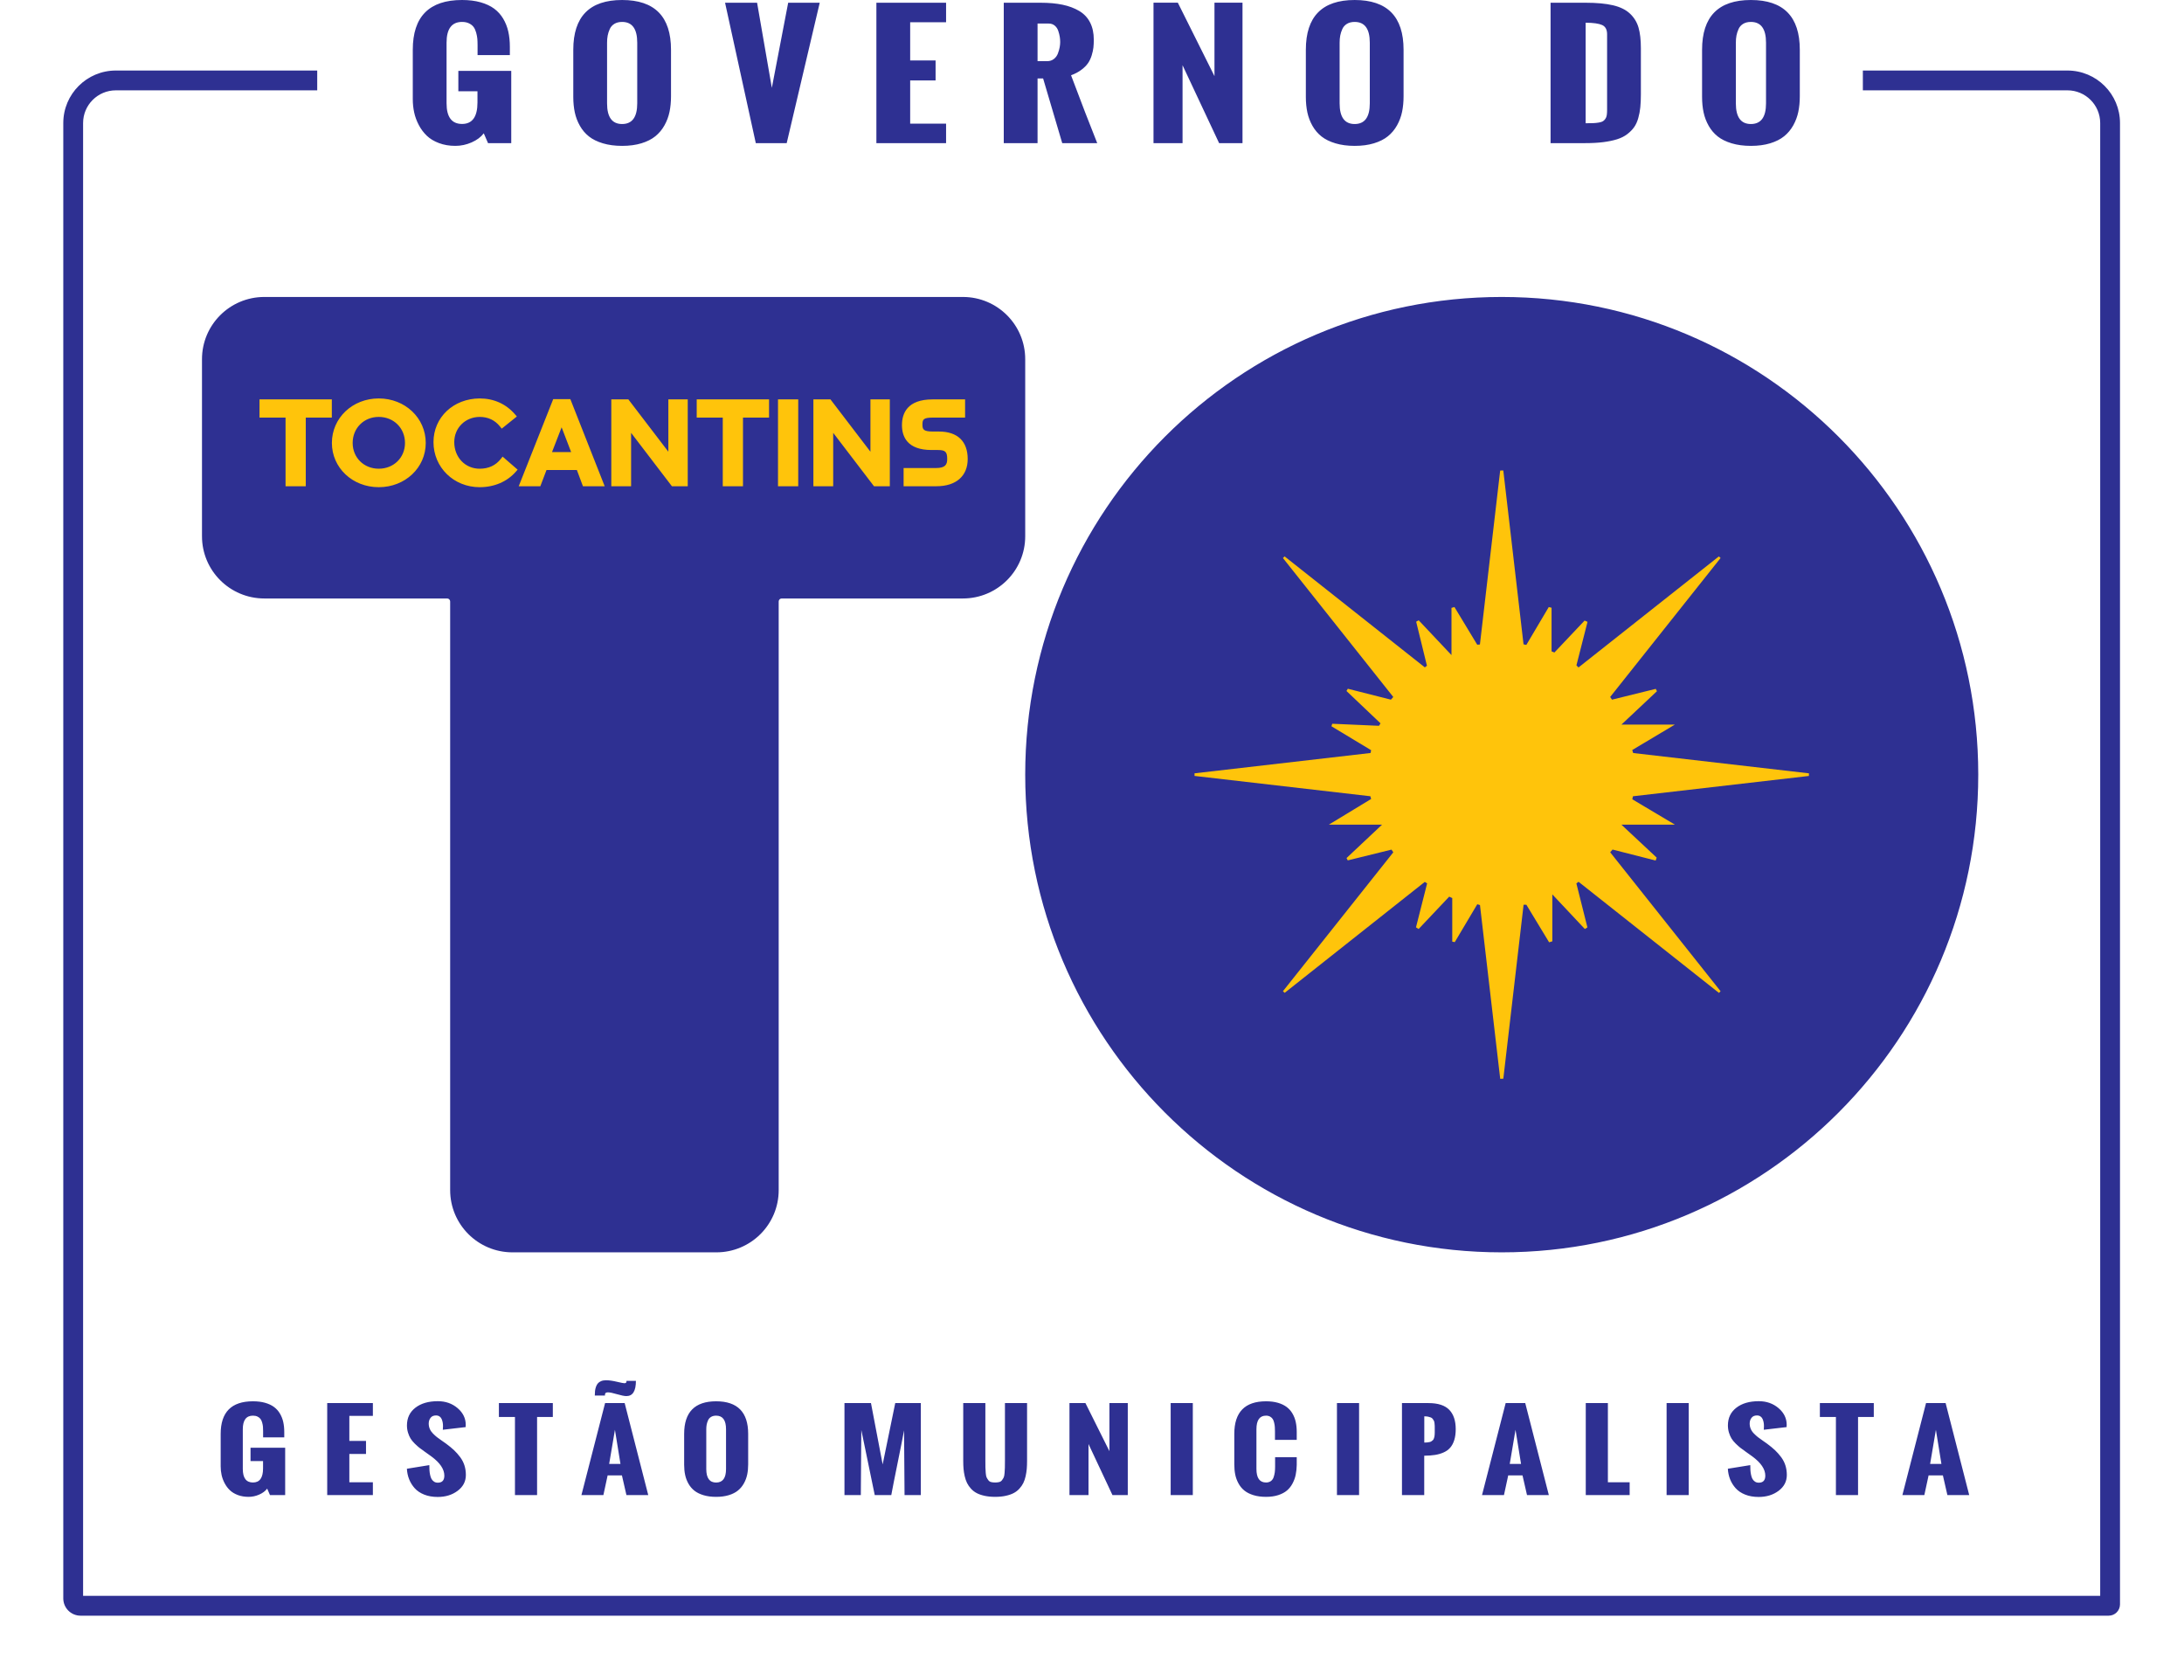 <?xml version="1.0" encoding="UTF-8" standalone="no"?>
<!DOCTYPE svg PUBLIC "-//W3C//DTD SVG 1.1//EN" "http://www.w3.org/Graphics/SVG/1.1/DTD/svg11.dtd">
<svg width="100%" height="100%" viewBox="0 0 2499 1922" version="1.1" xmlns="http://www.w3.org/2000/svg" xmlns:xlink="http://www.w3.org/1999/xlink" xml:space="preserve" xmlns:serif="http://www.serif.com/" style="fill-rule:evenodd;clip-rule:evenodd;stroke-linejoin:round;stroke-miterlimit:2;">
    <path d="M2403.11,1825.97L2403.11,140.791C2403.11,120.111 2386.3,103.358 2365.58,103.358L2131.54,103.358L2131.54,80.691L2365.58,80.691C2398.83,80.691 2425.77,107.604 2425.77,140.791L2425.77,1835.69C2425.77,1842.83 2419.97,1848.64 2412.82,1848.64L92.174,1848.64C81.266,1848.64 72.416,1839.8 72.416,1828.89L72.416,140.791C72.416,107.604 99.35,80.691 132.599,80.691L362.974,80.691L362.974,103.358C362.974,103.358 132.599,103.358 132.599,103.358C111.881,103.358 95.082,120.111 95.082,140.791L95.082,1825.97L2403.11,1825.97ZM465.581,1680.52L491.248,1676.36C491.248,1678.51 491.29,1680.4 491.39,1682.04C491.473,1683.67 491.723,1685.45 492.115,1687.39C492.506,1689.31 493.04,1690.9 493.715,1692.12C494.39,1693.35 495.34,1694.38 496.573,1695.22C497.798,1696.06 499.248,1696.47 500.915,1696.47C505.923,1696.47 508.431,1693.79 508.431,1688.41C508.431,1681.05 503.498,1673.71 493.615,1666.43L485.756,1660.81C483.256,1659.06 481.248,1657.61 479.765,1656.43C478.281,1655.26 476.54,1653.68 474.515,1651.7C472.498,1649.7 470.923,1647.79 469.79,1645.93C468.648,1644.09 467.673,1641.86 466.865,1639.24C466.048,1636.62 465.648,1633.86 465.648,1630.94C465.648,1622.4 468.873,1615.65 475.315,1610.68C481.765,1605.7 490.315,1603.22 500.981,1603.22C509.848,1603.22 517.381,1605.87 523.598,1611.17C529.806,1616.48 532.923,1622.87 532.923,1630.36L532.848,1631.11L532.848,1632.86L506.69,1635.91C506.69,1635.48 506.723,1634.81 506.79,1633.89C506.865,1632.98 506.898,1632.23 506.898,1631.64C506.898,1630.23 506.781,1628.89 506.556,1627.61C506.315,1626.32 505.94,1625.03 505.406,1623.75C504.865,1622.46 504.04,1621.44 502.94,1620.68C501.823,1619.92 500.481,1619.53 498.898,1619.53C496.123,1619.53 494.031,1620.45 492.64,1622.29C491.248,1624.11 490.548,1626.28 490.548,1628.78C490.548,1630.95 490.956,1633.01 491.773,1634.91C492.581,1636.82 493.815,1638.61 495.456,1640.26C497.098,1641.92 498.623,1643.29 500.006,1644.39C501.406,1645.48 503.256,1646.81 505.573,1648.4C507.898,1649.96 509.54,1651.13 510.515,1651.87C514.09,1654.52 517.098,1657.01 519.556,1659.32C522.015,1661.65 524.34,1664.27 526.515,1667.19C528.69,1670.11 530.331,1673.26 531.423,1676.65C532.515,1680.06 533.056,1683.72 533.056,1687.65C533.056,1695.02 529.923,1701.05 523.665,1705.75C517.406,1710.45 509.798,1712.79 500.848,1712.79C495.048,1712.79 489.898,1711.89 485.398,1710.1C480.906,1708.31 477.273,1705.87 474.515,1702.8C471.756,1699.71 469.631,1696.31 468.156,1692.56C466.665,1688.82 465.806,1684.81 465.581,1680.52ZM1977.06,1680.52L2002.73,1676.36C2002.73,1678.51 2002.77,1680.4 2002.87,1682.04C2002.96,1683.67 2003.2,1685.45 2003.6,1687.39C2003.98,1689.31 2004.52,1690.9 2005.2,1692.12C2005.87,1693.35 2006.82,1694.38 2008.05,1695.22C2009.27,1696.06 2010.73,1696.47 2012.4,1696.47C2017.41,1696.47 2019.91,1693.79 2019.91,1688.41C2019.91,1681.05 2014.97,1673.71 2005.09,1666.43L1997.23,1660.81C1994.73,1659.06 1992.74,1657.61 1991.26,1656.43C1989.77,1655.26 1988.02,1653.68 1986,1651.7C1983.98,1649.7 1982.41,1647.79 1981.27,1645.93C1980.14,1644.09 1979.15,1641.86 1978.35,1639.24C1977.54,1636.62 1977.13,1633.86 1977.13,1630.94C1977.13,1622.4 1980.35,1615.65 1986.79,1610.68C1993.24,1605.7 2001.81,1603.22 2012.47,1603.22C2021.32,1603.22 2028.86,1605.87 2035.07,1611.17C2041.29,1616.48 2044.4,1622.87 2044.4,1630.36L2044.32,1631.11L2044.32,1632.86L2018.17,1635.91C2018.17,1635.48 2018.21,1634.81 2018.28,1633.89C2018.34,1632.98 2018.37,1632.23 2018.37,1631.64C2018.37,1630.23 2018.27,1628.89 2018.03,1627.61C2017.8,1626.32 2017.42,1625.03 2016.88,1623.75C2016.35,1622.46 2015.53,1621.44 2014.41,1620.68C2013.3,1619.92 2011.96,1619.53 2010.38,1619.53C2007.6,1619.53 2005.51,1620.45 2004.12,1622.29C2002.73,1624.11 2002.03,1626.28 2002.03,1628.78C2002.03,1630.95 2002.44,1633.01 2003.26,1634.91C2004.06,1636.82 2005.29,1638.61 2006.94,1640.26C2008.59,1641.92 2010.1,1643.29 2011.5,1644.39C2012.88,1645.48 2014.74,1646.81 2017.06,1648.4C2019.37,1649.96 2021.02,1651.13 2022,1651.87C2025.57,1654.52 2028.58,1657.01 2031.04,1659.32C2033.5,1661.65 2035.82,1664.27 2038,1667.19C2040.17,1670.11 2041.82,1673.26 2042.9,1676.65C2043.99,1680.06 2044.54,1683.72 2044.54,1687.65C2044.54,1695.02 2041.41,1701.05 2035.15,1705.75C2028.88,1710.45 2021.28,1712.79 2012.32,1712.79C2006.53,1712.79 2001.37,1711.89 1996.88,1710.1C1992.38,1708.31 1988.76,1705.87 1986,1702.8C1983.24,1699.71 1981.12,1696.31 1979.63,1692.56C1978.15,1688.82 1977.29,1684.81 1977.06,1680.52ZM782.826,1676.02L782.826,1640.64C782.826,1615.77 795.017,1603.34 819.409,1603.34C843.859,1603.34 856.084,1615.77 856.084,1640.64L856.084,1675.49C856.084,1679.7 855.709,1683.59 854.967,1687.15C854.217,1690.72 852.959,1694.1 851.167,1697.3C849.384,1700.5 847.109,1703.21 844.351,1705.45C841.592,1707.7 838.101,1709.46 833.876,1710.75C829.659,1712.03 824.842,1712.68 819.409,1712.68C814.034,1712.68 809.234,1712.04 805.017,1710.78C800.792,1709.51 797.317,1707.8 794.576,1705.63C791.851,1703.47 789.584,1700.82 787.792,1697.68C786.009,1694.54 784.734,1691.2 783.976,1687.65C783.201,1684.11 782.826,1680.22 782.826,1676.02ZM1102.16,1671.52L1102.16,1605.39L1127.49,1605.39L1127.49,1670.88C1127.49,1674.62 1127.51,1677.33 1127.55,1679.03C1127.6,1680.73 1127.71,1682.79 1127.9,1685.23C1128.09,1687.67 1128.41,1689.37 1128.87,1690.34C1129.35,1691.31 1129.98,1692.37 1130.8,1693.5C1131.6,1694.63 1132.66,1695.38 1133.95,1695.72C1135.25,1696.07 1136.84,1696.25 1138.68,1696.25C1140.54,1696.25 1142.11,1696.07 1143.41,1695.72C1144.71,1695.38 1145.76,1694.64 1146.58,1693.53C1147.4,1692.42 1148.03,1691.38 1148.5,1690.4C1148.95,1689.42 1149.29,1687.73 1149.47,1685.34C1149.65,1682.94 1149.77,1680.92 1149.81,1679.26C1149.86,1677.61 1149.89,1674.92 1149.89,1671.23L1149.89,1605.39L1175.2,1605.39L1175.2,1671.52C1175.2,1674.87 1175.09,1677.91 1174.86,1680.63C1174.62,1683.37 1174.19,1686.19 1173.54,1689.12C1172.89,1692.03 1172,1694.62 1170.9,1696.86C1169.78,1699.1 1168.3,1701.24 1166.44,1703.29C1164.59,1705.34 1162.4,1707.03 1159.87,1708.35C1157.35,1709.67 1154.29,1710.73 1150.72,1711.5C1147.15,1712.29 1143.14,1712.67 1138.68,1712.67C1134.24,1712.67 1130.22,1712.29 1126.65,1711.5C1123.08,1710.73 1120.04,1709.67 1117.54,1708.35C1115.03,1707.03 1112.85,1705.34 1111,1703.29C1109.14,1701.24 1107.65,1699.1 1106.54,1696.86C1105.44,1694.62 1104.55,1692.03 1103.87,1689.12C1103.2,1686.19 1102.74,1683.37 1102.51,1680.63C1102.28,1677.91 1102.16,1674.87 1102.16,1671.52ZM1412.32,1675.49L1412.32,1640.64C1412.32,1615.77 1424.43,1603.34 1448.64,1603.34C1453.74,1603.34 1458.27,1603.91 1462.24,1605.06C1466.2,1606.21 1469.52,1607.81 1472.21,1609.83C1474.91,1611.86 1477.12,1614.35 1478.86,1617.31C1480.6,1620.27 1481.86,1623.5 1482.61,1626.96C1483.38,1630.43 1483.76,1634.25 1483.76,1638.41L1483.76,1647.48L1458.86,1647.48L1458.86,1637.78C1458.86,1635.86 1458.81,1634.22 1458.71,1632.84C1458.63,1631.45 1458.38,1629.88 1457.99,1628.11C1457.6,1626.33 1457.06,1624.88 1456.4,1623.78C1455.72,1622.66 1454.72,1621.72 1453.41,1620.94C1452.08,1620.16 1450.5,1619.77 1448.64,1619.77C1441.31,1619.77 1437.65,1624.96 1437.65,1635.31L1437.65,1680.75C1437.65,1691.08 1441.31,1696.25 1448.64,1696.25C1450.81,1696.25 1452.64,1695.71 1454.13,1694.66C1455.61,1693.61 1456.68,1692.12 1457.33,1690.2C1457.98,1688.26 1458.41,1686.37 1458.66,1684.52C1458.89,1682.67 1459.01,1680.56 1459.01,1678.18L1459.01,1667.36L1483.76,1667.36L1483.76,1676.25C1483.67,1680.26 1483.28,1683.96 1482.58,1687.36C1481.89,1690.75 1480.71,1694.05 1479.03,1697.23C1477.36,1700.44 1475.24,1703.13 1472.66,1705.34C1470.09,1707.54 1466.76,1709.31 1462.69,1710.66C1458.61,1712.01 1453.92,1712.67 1448.64,1712.67C1443.21,1712.67 1438.4,1712.02 1434.2,1710.71C1430.01,1709.41 1426.56,1707.66 1423.84,1705.46C1421.12,1703.26 1418.89,1700.55 1417.12,1697.32C1415.36,1694.11 1414.11,1690.73 1413.4,1687.18C1412.68,1683.64 1412.32,1679.74 1412.32,1675.49ZM252.504,1677.71L252.504,1640.64C252.504,1615.77 264.812,1603.34 289.446,1603.34C294.637,1603.34 299.262,1603.91 303.321,1605.06C307.379,1606.22 310.779,1607.81 313.512,1609.83C316.246,1611.86 318.496,1614.35 320.254,1617.31C322.012,1620.27 323.304,1623.5 324.087,1626.96C324.871,1630.43 325.262,1634.25 325.262,1638.41L325.262,1644.61L301.054,1644.61L301.054,1637.26C301.054,1635.42 301.004,1633.81 300.887,1632.43C300.762,1631.05 300.479,1629.51 300.012,1627.81C299.554,1626.11 298.921,1624.72 298.137,1623.63C297.354,1622.53 296.212,1621.62 294.721,1620.88C293.246,1620.14 291.479,1619.77 289.446,1619.77C281.696,1619.77 277.821,1624.96 277.821,1635.31L277.821,1680.76C277.821,1691.08 281.696,1696.25 289.446,1696.25C297.137,1696.25 300.987,1690.89 300.987,1680.17L300.987,1671.75L286.662,1671.75L286.662,1656.49L326.304,1656.49L326.304,1710.63L308.921,1710.63L305.721,1703.26C303.587,1706.06 300.546,1708.34 296.604,1710.07C292.662,1711.81 288.604,1712.67 284.429,1712.67C279.937,1712.67 275.846,1711.98 272.154,1710.61C268.471,1709.21 265.429,1707.38 263.046,1705.1C260.646,1702.82 258.646,1700.14 257.021,1697.06C255.404,1693.99 254.246,1690.83 253.546,1687.62C252.846,1684.41 252.504,1681.11 252.504,1677.71ZM1555.11,1605.39L1529.78,1605.39L1529.78,1710.63L1555.11,1710.63L1555.11,1605.39ZM1932.29,1605.39L1906.97,1605.39L1906.97,1710.63L1932.29,1710.63L1932.29,1605.39ZM1364.85,1605.39L1339.52,1605.39L1339.52,1710.63L1364.85,1710.63L1364.85,1605.39ZM1695.77,1710.63L1722.83,1605.39L1745.23,1605.39L1772.22,1710.63L1747.25,1710.63L1742.1,1688.11L1725.75,1688.11L1720.88,1710.63L1695.77,1710.63ZM2176.78,1710.63L2203.83,1605.39L2226.24,1605.39L2253.23,1710.63L2228.26,1710.63L2223.11,1688.11L2206.76,1688.11L2201.89,1710.63L2176.78,1710.63ZM665.294,1710.63L692.361,1605.39L714.761,1605.39L741.744,1710.63L716.777,1710.63L711.627,1688.11L695.277,1688.11L690.419,1710.63L665.294,1710.63ZM1223.72,1710.63L1223.72,1605.33L1241.96,1605.33L1269.43,1660.4L1269.43,1605.33L1290.44,1605.33L1290.44,1710.63L1272.91,1710.63L1245.5,1652.22L1245.5,1710.63L1223.72,1710.63ZM1814.48,1710.63L1814.48,1605.39L1839.8,1605.39L1839.8,1696.01L1864.7,1696.01L1864.7,1710.63L1814.48,1710.63ZM374.407,1710.63L374.407,1605.39L426.657,1605.39L426.657,1620L399.732,1620L399.732,1648.65L418.799,1648.65L418.799,1663.62L399.732,1663.62L399.732,1696.01L426.657,1696.01L426.657,1710.63L374.407,1710.63ZM966.265,1710.63L966.265,1605.39L996.598,1605.39L1009.96,1675.55L1024.36,1605.39L1053.65,1605.39L1053.65,1710.63L1035.01,1710.63L1034.45,1636.6C1033.05,1644.21 1030.62,1656.55 1027.14,1673.62C1023.67,1690.69 1021.22,1703.03 1019.83,1710.63L1000.91,1710.63L985.54,1636.14L984.981,1710.63L966.265,1710.63ZM589.231,1710.63L589.231,1621.29L570.856,1621.29L570.856,1605.39L632.564,1605.39L632.564,1621.29L614.547,1621.29L614.547,1710.63L589.231,1710.63ZM2100.71,1710.63L2100.71,1621.29L2082.35,1621.29L2082.35,1605.39L2144.05,1605.39L2144.05,1621.29L2126.04,1621.29L2126.04,1710.63L2100.71,1710.63ZM1604.18,1710.62L1604.18,1605.39L1634.44,1605.39C1645.34,1605.39 1653.27,1607.94 1658.24,1613.04C1663.2,1618.16 1665.68,1625.53 1665.68,1635.2C1665.68,1639.96 1665.13,1644.09 1664.04,1647.6C1662.95,1651.12 1661.43,1654 1659.48,1656.28C1657.54,1658.57 1655.04,1660.39 1651.98,1661.78C1648.92,1663.17 1645.6,1664.13 1642.03,1664.7C1638.45,1665.27 1634.33,1665.57 1629.65,1665.61L1629.65,1710.62L1604.18,1710.62ZM830.751,1680.81L830.751,1635.32C830.751,1624.95 826.976,1619.77 819.409,1619.77C817.142,1619.77 815.217,1620.25 813.634,1621.2C812.059,1622.15 810.901,1623.46 810.159,1625.12C809.417,1626.78 808.892,1628.41 808.592,1630.03C808.292,1631.65 808.142,1633.41 808.142,1635.32L808.142,1680.81C808.142,1691.15 811.901,1696.31 819.409,1696.31C826.976,1696.31 830.751,1691.15 830.751,1680.81ZM1727.49,1675.02L1740.43,1675.02L1734.1,1635.96L1727.49,1675.02ZM2208.5,1675.02L2221.43,1675.02L2215.11,1635.96L2208.5,1675.02ZM697.019,1675.02L709.961,1675.02L703.627,1635.96L697.019,1675.02ZM1629.72,1650.58C1631.06,1650.58 1632.26,1650.52 1633.3,1650.38C1634.34,1650.24 1635.26,1650.09 1636.04,1649.91C1636.83,1649.73 1637.53,1649.41 1638.13,1648.94C1638.73,1648.48 1639.23,1648.07 1639.62,1647.72C1640.02,1647.37 1640.36,1646.79 1640.64,1645.99C1640.92,1645.2 1641.13,1644.54 1641.26,1644.03C1641.4,1643.53 1641.51,1642.71 1641.58,1641.58C1641.65,1640.45 1641.68,1639.54 1641.68,1638.86L1641.68,1634.8C1641.68,1633.28 1641.67,1632.13 1641.65,1631.34C1641.63,1630.57 1641.54,1629.57 1641.4,1628.36C1641.26,1627.16 1641.03,1626.25 1640.73,1625.65C1640.43,1625.04 1639.99,1624.35 1639.42,1623.57C1638.83,1622.79 1638.13,1622.23 1637.3,1621.88C1636.47,1621.53 1635.41,1621.21 1634.13,1620.93C1632.86,1620.67 1631.38,1620.53 1629.72,1620.53L1629.72,1650.58ZM692.219,1596.74L680.594,1596.74C680.594,1594.75 680.686,1593 680.844,1591.47C681.002,1589.95 681.369,1588.4 681.919,1586.8C682.477,1585.2 683.202,1583.87 684.119,1582.82C685.019,1581.76 686.252,1580.9 687.836,1580.25C689.411,1579.58 691.294,1579.26 693.477,1579.26C696.852,1579.26 700.927,1579.82 705.677,1580.95C710.436,1582.08 713.344,1582.65 714.402,1582.65C715.152,1582.65 715.719,1582.5 716.119,1582.2C716.502,1581.91 716.727,1581.62 716.777,1581.33C716.819,1581.04 716.844,1580.58 716.844,1579.95L727.627,1579.95C727.627,1591.57 724.011,1597.38 716.777,1597.38C714.452,1597.38 710.894,1596.66 706.094,1595.25C701.302,1593.82 697.811,1593.11 695.627,1593.11C694.936,1593.11 694.352,1593.2 693.894,1593.37C693.419,1593.55 693.086,1593.71 692.877,1593.86C692.669,1594.03 692.511,1594.34 692.394,1594.81C692.277,1595.27 692.219,1595.56 692.219,1595.69L692.219,1596.74ZM819.703,1432.91L586.378,1432.91C547.003,1432.91 515.086,1401.04 515.086,1361.73L515.086,688.191C515.086,686.299 513.545,684.766 511.653,684.766L302.428,684.766C263.053,684.766 231.128,652.899 231.128,613.591L231.128,410.958C231.128,371.649 263.053,339.783 302.428,339.783L1101.79,339.783C1141.16,339.783 1173.08,371.649 1173.08,410.958L1173.08,613.591C1173.08,652.899 1141.16,684.766 1101.79,684.766L894.436,684.766C892.536,684.766 891.003,686.299 891.003,688.191L891.003,1361.73C891.003,1401.04 859.078,1432.91 819.703,1432.91ZM1718.33,339.782C1417.19,339.782 1173.08,584.49 1173.08,886.34C1173.08,1188.19 1417.19,1432.91 1718.33,1432.91C2019.46,1432.91 2263.58,1188.19 2263.58,886.34C2263.58,584.49 2019.46,339.782 1718.33,339.782ZM1947.57,110.948L1947.57,56.948C1947.57,18.981 1966.19,0.006 2003.42,0.006C2040.73,0.006 2059.39,18.981 2059.39,56.948L2059.39,110.139C2059.39,116.564 2058.82,122.506 2057.69,127.939C2056.55,133.389 2054.63,138.556 2051.9,143.431C2049.17,148.306 2045.7,152.456 2041.5,155.873C2037.29,159.298 2031.95,161.998 2025.51,163.956C2019.06,165.923 2011.71,166.906 2003.42,166.906C1995.21,166.906 1987.89,165.931 1981.45,163.998C1975,162.064 1969.7,159.448 1965.52,156.148C1961.35,152.848 1957.89,148.798 1955.16,144.006C1952.44,139.214 1950.49,134.123 1949.32,128.698C1948.15,123.289 1947.57,117.364 1947.57,110.948ZM655.973,110.948L655.973,56.948C655.973,18.981 674.59,0.006 711.823,0.006C749.14,0.006 767.79,18.981 767.79,56.948L767.79,110.139C767.79,116.564 767.223,122.506 766.09,127.939C764.956,133.389 763.031,138.556 760.306,143.431C757.573,148.306 754.106,152.456 749.898,155.873C745.69,159.298 740.356,161.998 733.915,163.956C727.473,165.923 720.115,166.906 711.823,166.906C703.615,166.906 696.29,165.931 689.848,163.998C683.406,162.064 678.098,159.448 673.923,156.148C669.748,152.848 666.29,148.798 663.565,144.006C660.84,139.214 658.89,134.123 657.723,128.698C656.556,123.289 655.973,117.364 655.973,110.948ZM1494.19,110.948L1494.19,56.948C1494.19,18.981 1512.81,0.006 1550.04,0.006C1587.35,0.006 1606.01,18.981 1606.01,56.948L1606.01,110.139C1606.01,116.564 1605.44,122.506 1604.31,127.939C1603.18,133.389 1601.25,138.556 1598.53,143.431C1595.79,148.306 1592.33,152.456 1588.12,155.873C1583.9,159.298 1578.58,161.998 1572.13,163.956C1565.68,165.923 1558.34,166.906 1550.04,166.906C1541.84,166.906 1534.5,165.931 1528.07,163.998C1521.63,162.064 1516.31,159.448 1512.13,156.148C1507.96,152.848 1504.51,148.798 1501.78,144.006C1499.06,139.214 1497.11,134.123 1495.94,128.698C1494.78,123.289 1494.19,117.364 1494.19,110.948ZM472.32,113.533L472.32,56.95C472.32,18.983 491.111,0 528.711,0C536.636,0 543.686,0.883 549.895,2.633C556.078,4.392 561.261,6.817 565.445,9.908C569.62,13.008 573.053,16.817 575.753,21.333C578.436,25.85 580.386,30.758 581.586,36.058C582.786,41.358 583.395,47.183 583.395,53.558L583.395,63.017L546.445,63.017L546.445,51.767C546.445,48.975 546.353,46.525 546.178,44.4C546.003,42.292 545.553,39.942 544.853,37.358C544.136,34.775 543.178,32.642 541.978,30.975C540.77,29.308 539.036,27.908 536.778,26.783C534.511,25.65 531.82,25.083 528.711,25.083C516.886,25.083 510.97,33 510.97,48.825L510.97,118.167C510.97,133.933 516.886,141.817 528.711,141.817C540.453,141.817 546.336,133.642 546.336,117.275L546.336,104.433L524.453,104.433L524.453,81.133L584.986,81.133L584.986,163.775L558.428,163.775L553.553,152.533C550.295,156.825 545.653,160.283 539.645,162.933C533.628,165.575 527.428,166.9 521.061,166.9C514.186,166.9 507.945,165.842 502.32,163.733C496.686,161.625 492.053,158.825 488.411,155.35C484.761,151.858 481.695,147.775 479.22,143.075C476.745,138.367 474.97,133.567 473.911,128.658C472.853,123.75 472.32,118.708 472.32,113.533ZM1148.54,163.78L1148.54,3.13L1190.59,3.13C1200.15,3.13 1208.56,3.888 1215.81,5.405C1223.07,6.922 1229.42,9.297 1234.88,12.547C1240.33,15.788 1244.47,20.155 1247.29,25.672C1250.12,31.172 1251.55,37.755 1251.55,45.438C1251.55,48.763 1251.41,51.738 1251.12,54.363C1250.84,56.972 1250.17,59.972 1249.16,63.322C1248.12,66.688 1246.73,69.663 1244.96,72.247C1243.19,74.847 1240.64,77.388 1237.32,79.888C1233.98,82.388 1230.06,84.472 1225.53,86.13C1237,116.713 1246.98,142.597 1255.48,163.78L1215.44,163.78L1193.57,89.788L1187.2,89.788L1187.2,163.78L1148.54,163.78ZM1319.88,163.778L1319.88,3.036L1347.69,3.036L1389.64,87.111L1389.64,3.036L1421.71,3.036L1421.71,163.778L1394.95,163.778L1353.11,74.611L1353.11,163.778L1319.88,163.778ZM1002.79,163.777L1002.79,3.127L1082.53,3.127L1082.53,25.436L1041.45,25.436L1041.45,69.177L1070.53,69.177L1070.53,92.019L1041.45,92.019L1041.45,141.469L1082.53,141.469L1082.53,163.777L1002.79,163.777ZM864.801,163.777L829.642,3.127L866.284,3.127L883.167,100.502L901.859,3.127L937.959,3.127L900.159,163.777L864.801,163.777ZM1774.21,163.776L1774.21,3.126L1814.14,3.126C1826.89,3.126 1837.39,4.101 1845.63,6.034C1853.88,7.968 1860.35,11.143 1865.05,15.576C1869.77,20.009 1873.03,25.326 1874.83,31.509C1876.64,37.701 1877.54,45.584 1877.54,55.168L1877.54,107.818C1877.54,113.534 1877.33,118.509 1876.89,122.768C1876.48,127.026 1875.68,131.193 1874.51,135.259C1873.35,139.343 1871.75,142.793 1869.74,145.618C1867.72,148.443 1865.11,151.076 1861.93,153.509C1858.75,155.959 1854.9,157.893 1850.4,159.318C1845.91,160.743 1840.64,161.843 1834.58,162.618C1828.53,163.393 1821.58,163.776 1813.72,163.776L1774.21,163.776ZM729.14,118.256L729.14,48.823C729.14,32.998 723.365,25.089 711.823,25.089C708.356,25.089 705.423,25.806 703.015,27.264C700.615,28.731 698.831,30.714 697.715,33.248C696.565,35.781 695.773,38.273 695.315,40.748C694.856,43.223 694.623,45.914 694.623,48.823L694.623,118.256C694.623,134.023 700.365,141.906 711.823,141.906C723.365,141.906 729.14,134.023 729.14,118.256ZM1567.36,118.256L1567.36,48.823C1567.36,32.998 1561.59,25.089 1550.04,25.089C1546.58,25.089 1543.63,25.806 1541.24,27.264C1538.83,28.731 1537.05,30.714 1535.93,33.248C1534.79,35.781 1533.99,38.273 1533.53,40.748C1533.07,43.223 1532.84,45.914 1532.84,48.823L1532.84,118.256C1532.84,134.023 1538.58,141.906 1550.04,141.906C1561.59,141.906 1567.36,134.023 1567.36,118.256ZM2020.74,118.256L2020.74,48.823C2020.74,32.998 2014.96,25.089 2003.42,25.089C1999.95,25.089 1997.02,25.806 1994.61,27.264C1992.2,28.731 1990.43,30.714 1989.3,33.248C1988.16,35.781 1987.37,38.273 1986.9,40.748C1986.45,43.223 1986.22,45.914 1986.22,48.823L1986.22,118.256C1986.22,134.023 1991.96,141.906 2003.42,141.906C2014.96,141.906 2020.74,134.023 2020.74,118.256ZM1814.35,141.018C1818.03,141.018 1820.94,140.976 1823.06,140.884C1825.19,140.801 1827.31,140.576 1829.44,140.218C1831.55,139.859 1833.11,139.368 1834.1,138.743C1835.1,138.118 1836.02,137.209 1836.87,136.018C1837.72,134.826 1838.27,133.418 1838.51,131.784C1838.76,130.151 1838.89,128.109 1838.89,125.676L1838.89,39.184C1838.89,33.884 1837.01,30.384 1833.25,28.651C1829.5,26.934 1823.2,26.043 1814.35,25.976L1814.35,141.018ZM1187.2,69.98L1198.23,69.98C1201.21,69.98 1203.77,69.138 1205.88,67.48C1208.01,65.813 1209.55,63.705 1210.5,61.147C1211.46,58.58 1212.13,56.23 1212.52,54.088C1212.91,51.955 1213.1,49.93 1213.1,48.022C1213.1,46.113 1212.94,44.155 1212.62,42.138C1212.31,40.113 1211.74,37.863 1210.92,35.388C1210.12,32.922 1208.77,30.905 1206.89,29.322C1205.02,27.755 1202.73,26.955 1200.04,26.955L1187.2,26.955L1187.2,69.98Z" style="fill:rgb(46,48,146);fill-rule:nonzero;"/>
    <path d="M2069.8,887.831C2002.69,895.581 1935.59,903.331 1868.48,911.081C1868.24,912.223 1867.99,913.381 1867.73,914.523C1882.92,923.556 1898.09,932.598 1916.53,943.573L1855.28,943.573C1869.86,957.189 1882.74,969.248 1895.63,981.289C1895.24,982.398 1894.84,983.506 1894.45,984.614C1878,980.414 1861.55,976.223 1845.12,972.039C1844.23,973.081 1843.33,974.123 1842.43,975.173C1884.54,1028.16 1926.63,1081.15 1968.73,1134.14C1968.11,1134.78 1967.5,1135.43 1966.89,1136.07L1806.21,1008.92C1805.38,1009.53 1804.56,1010.15 1803.73,1010.75C1807.93,1027.54 1812.16,1044.32 1816.37,1061.11C1815.38,1061.71 1814.41,1062.32 1813.42,1062.93C1801.92,1050.7 1790.43,1038.46 1776.23,1023.36L1776.23,1077.04C1775,1077.41 1773.78,1077.79 1772.55,1078.16C1763.87,1063.83 1755.18,1049.5 1746.49,1035.16C1745.43,1035.17 1744.38,1035.19 1743.34,1035.2L1720.15,1234.21C1718.96,1234.27 1717.78,1234.32 1716.59,1234.39C1708.87,1168.11 1701.15,1101.82 1693.43,1035.55L1690.34,1034.64C1681.76,1049.07 1673.18,1063.51 1664.59,1077.95C1663.63,1077.76 1662.67,1077.6 1661.71,1077.41L1661.71,1027.54C1660.55,1027.01 1659.38,1026.46 1658.22,1025.93C1646.56,1038.26 1634.9,1050.59 1623.25,1062.93C1622.24,1062.3 1621.23,1061.67 1620.21,1061.06C1624.46,1044.28 1628.71,1027.51 1632.96,1010.75C1632.07,1010.18 1631.17,1009.62 1630.28,1009.06C1576.84,1051.36 1523.41,1093.66 1469.98,1135.97C1469.29,1135.38 1468.62,1134.78 1467.95,1134.18C1510.06,1081.19 1552.16,1028.19 1594.26,975.189C1593.59,974.164 1592.89,973.139 1592.2,972.114C1575.52,976.223 1558.83,980.331 1542.14,984.448C1541.68,983.556 1541.21,982.673 1540.74,981.789C1553.65,969.656 1566.54,957.523 1581.38,943.573L1520.49,943.573C1538.59,932.564 1553.74,923.364 1568.89,914.164C1568.6,913.123 1568.3,912.089 1568.01,911.048C1500.94,903.298 1433.88,895.548 1366.81,887.806C1366.82,886.814 1366.84,885.814 1366.84,884.823C1433.97,877.064 1501.09,869.314 1568.23,861.556C1568.43,860.498 1568.65,859.439 1568.88,858.373C1553.74,849.239 1538.6,840.098 1523.47,830.973C1523.79,830.014 1524.09,829.056 1524.4,828.106C1542.22,828.889 1560.04,829.673 1577.85,830.448C1578.45,829.514 1579.04,828.573 1579.63,827.631C1566.65,815.298 1553.67,802.956 1540.68,790.614C1541.2,789.756 1541.72,788.898 1542.24,788.048C1558.67,792.214 1575.09,796.373 1591.53,800.539C1592.43,799.514 1593.34,798.498 1594.24,797.481C1552.16,744.498 1510.08,691.514 1468,638.531L1469.82,636.589C1523.33,678.923 1576.84,721.256 1630.34,763.598C1631.14,762.964 1631.94,762.339 1632.75,761.706C1628.63,744.914 1624.53,728.139 1620.42,711.348C1621.38,710.814 1622.34,710.273 1623.31,709.748C1634.84,721.989 1646.38,734.223 1660.83,749.531L1660.83,695.531C1661.96,695.206 1663.09,694.889 1664.23,694.564L1690.29,737.664C1691.33,737.581 1692.34,737.489 1693.37,737.414C1701.09,671.064 1708.83,604.714 1716.55,538.372L1720.12,538.298L1743.27,737.223C1744.34,737.456 1745.4,737.689 1746.46,737.914C1755.02,723.481 1763.57,709.039 1772.13,694.598C1773.19,694.848 1774.27,695.098 1775.34,695.348L1775.34,745.256C1776.42,745.698 1777.5,746.148 1778.59,746.598C1790.11,734.406 1801.63,722.231 1813.15,710.048C1814.26,710.531 1815.38,711.014 1816.49,711.489C1812.26,728.089 1808.03,744.681 1803.8,761.281C1804.59,762.073 1805.38,762.881 1806.18,763.681C1859.71,721.339 1913.24,679.006 1966.77,636.656C1967.43,637.256 1968.09,637.856 1968.76,638.439C1926.63,691.448 1884.53,744.456 1842.41,797.464C1843.1,798.489 1843.79,799.514 1844.49,800.539C1861.18,796.414 1877.88,792.306 1894.57,788.181C1895.02,789.081 1895.47,789.973 1895.93,790.873C1883.03,802.998 1870.13,815.131 1855.3,829.064L1916.44,829.064C1898.09,840.014 1882.87,849.089 1867.65,858.164L1868.74,861.606L2069.85,884.839C2069.83,885.839 2069.81,886.831 2069.8,887.831ZM548.841,557.439C519.216,557.439 496.008,534.789 496.008,505.881C496.008,477.556 518.716,456.064 548.825,455.889C565.066,455.889 579.058,462.189 589.316,474.106L591.4,476.523L574.1,490.439L572.158,488.023C566.308,480.723 558.458,477.023 548.841,477.023C532.283,477.173 519.775,489.581 519.775,505.881C519.775,523.231 532.275,536.306 548.841,536.306C559.083,536.306 567.241,532.514 573.075,525.031L575.075,522.456L592.283,537.373L590.233,539.706C580.225,551.139 565.516,557.439 548.841,557.439ZM433.383,557.437C403.316,557.437 379.758,535.203 379.758,506.82C379.758,478.253 403.316,455.887 433.383,455.887C463.533,455.887 487.15,478.253 487.15,506.82C487.15,535.203 463.533,557.437 433.383,557.437ZM913.356,556.348L890.223,556.348L890.223,456.982L913.356,456.982L913.356,556.348ZM691.901,556.348L667.009,556.348L660.101,537.807L625.326,537.807L618.259,556.348L593.534,556.348L633.009,456.665L652.601,456.665L691.901,556.348ZM349.878,556.347L326.736,556.347L326.736,477.797L296.936,477.797L296.936,456.98L379.686,456.98L379.686,477.797L349.878,477.797L349.878,556.347ZM1018.16,556.347L1000.05,556.347L953.364,495.238L953.364,556.347L930.706,556.347L930.706,456.98L950.239,456.98L995.981,516.847L995.981,456.98L1018.16,456.98L1018.16,556.347ZM850.146,556.347L827.013,556.347L827.013,477.797L797.205,477.797L797.205,456.98L879.963,456.98L879.963,477.797L850.146,477.797L850.146,556.347ZM1071.55,556.347L1033.93,556.347L1033.93,535.522L1070.91,535.522C1081.66,535.522 1083.82,531.58 1083.82,525.213C1083.82,516.922 1081.69,514.888 1072.96,514.888L1065.9,514.888C1037.91,514.888 1032.05,499.397 1032.05,486.405C1032.05,472.98 1038.13,456.98 1067.15,456.98L1104.29,456.98L1104.29,477.797L1067.77,477.797C1056.5,477.797 1055.49,479.872 1055.49,485.78C1055.49,491.447 1056.61,493.755 1067.77,493.755L1074.36,493.755C1095.59,493.755 1107.27,504.922 1107.27,525.213C1107.27,544.705 1093.91,556.347 1071.55,556.347ZM786.935,556.347L768.81,556.347L722.126,495.238L722.126,556.347L699.468,556.347L699.468,456.98L719.001,456.98L764.751,516.847L764.751,456.98L786.935,456.98L786.935,556.347ZM433.383,477.02C416.366,477.02 403.525,489.828 403.525,506.82C403.525,523.628 416.366,536.295 433.383,536.295C450.5,536.295 463.4,523.628 463.4,506.82C463.4,489.828 450.5,477.02 433.383,477.02ZM631.617,517.29L653.517,517.29L642.626,488.915L631.617,517.29Z" style="fill:rgb(255,196,11);fill-rule:nonzero;"/>
</svg>
